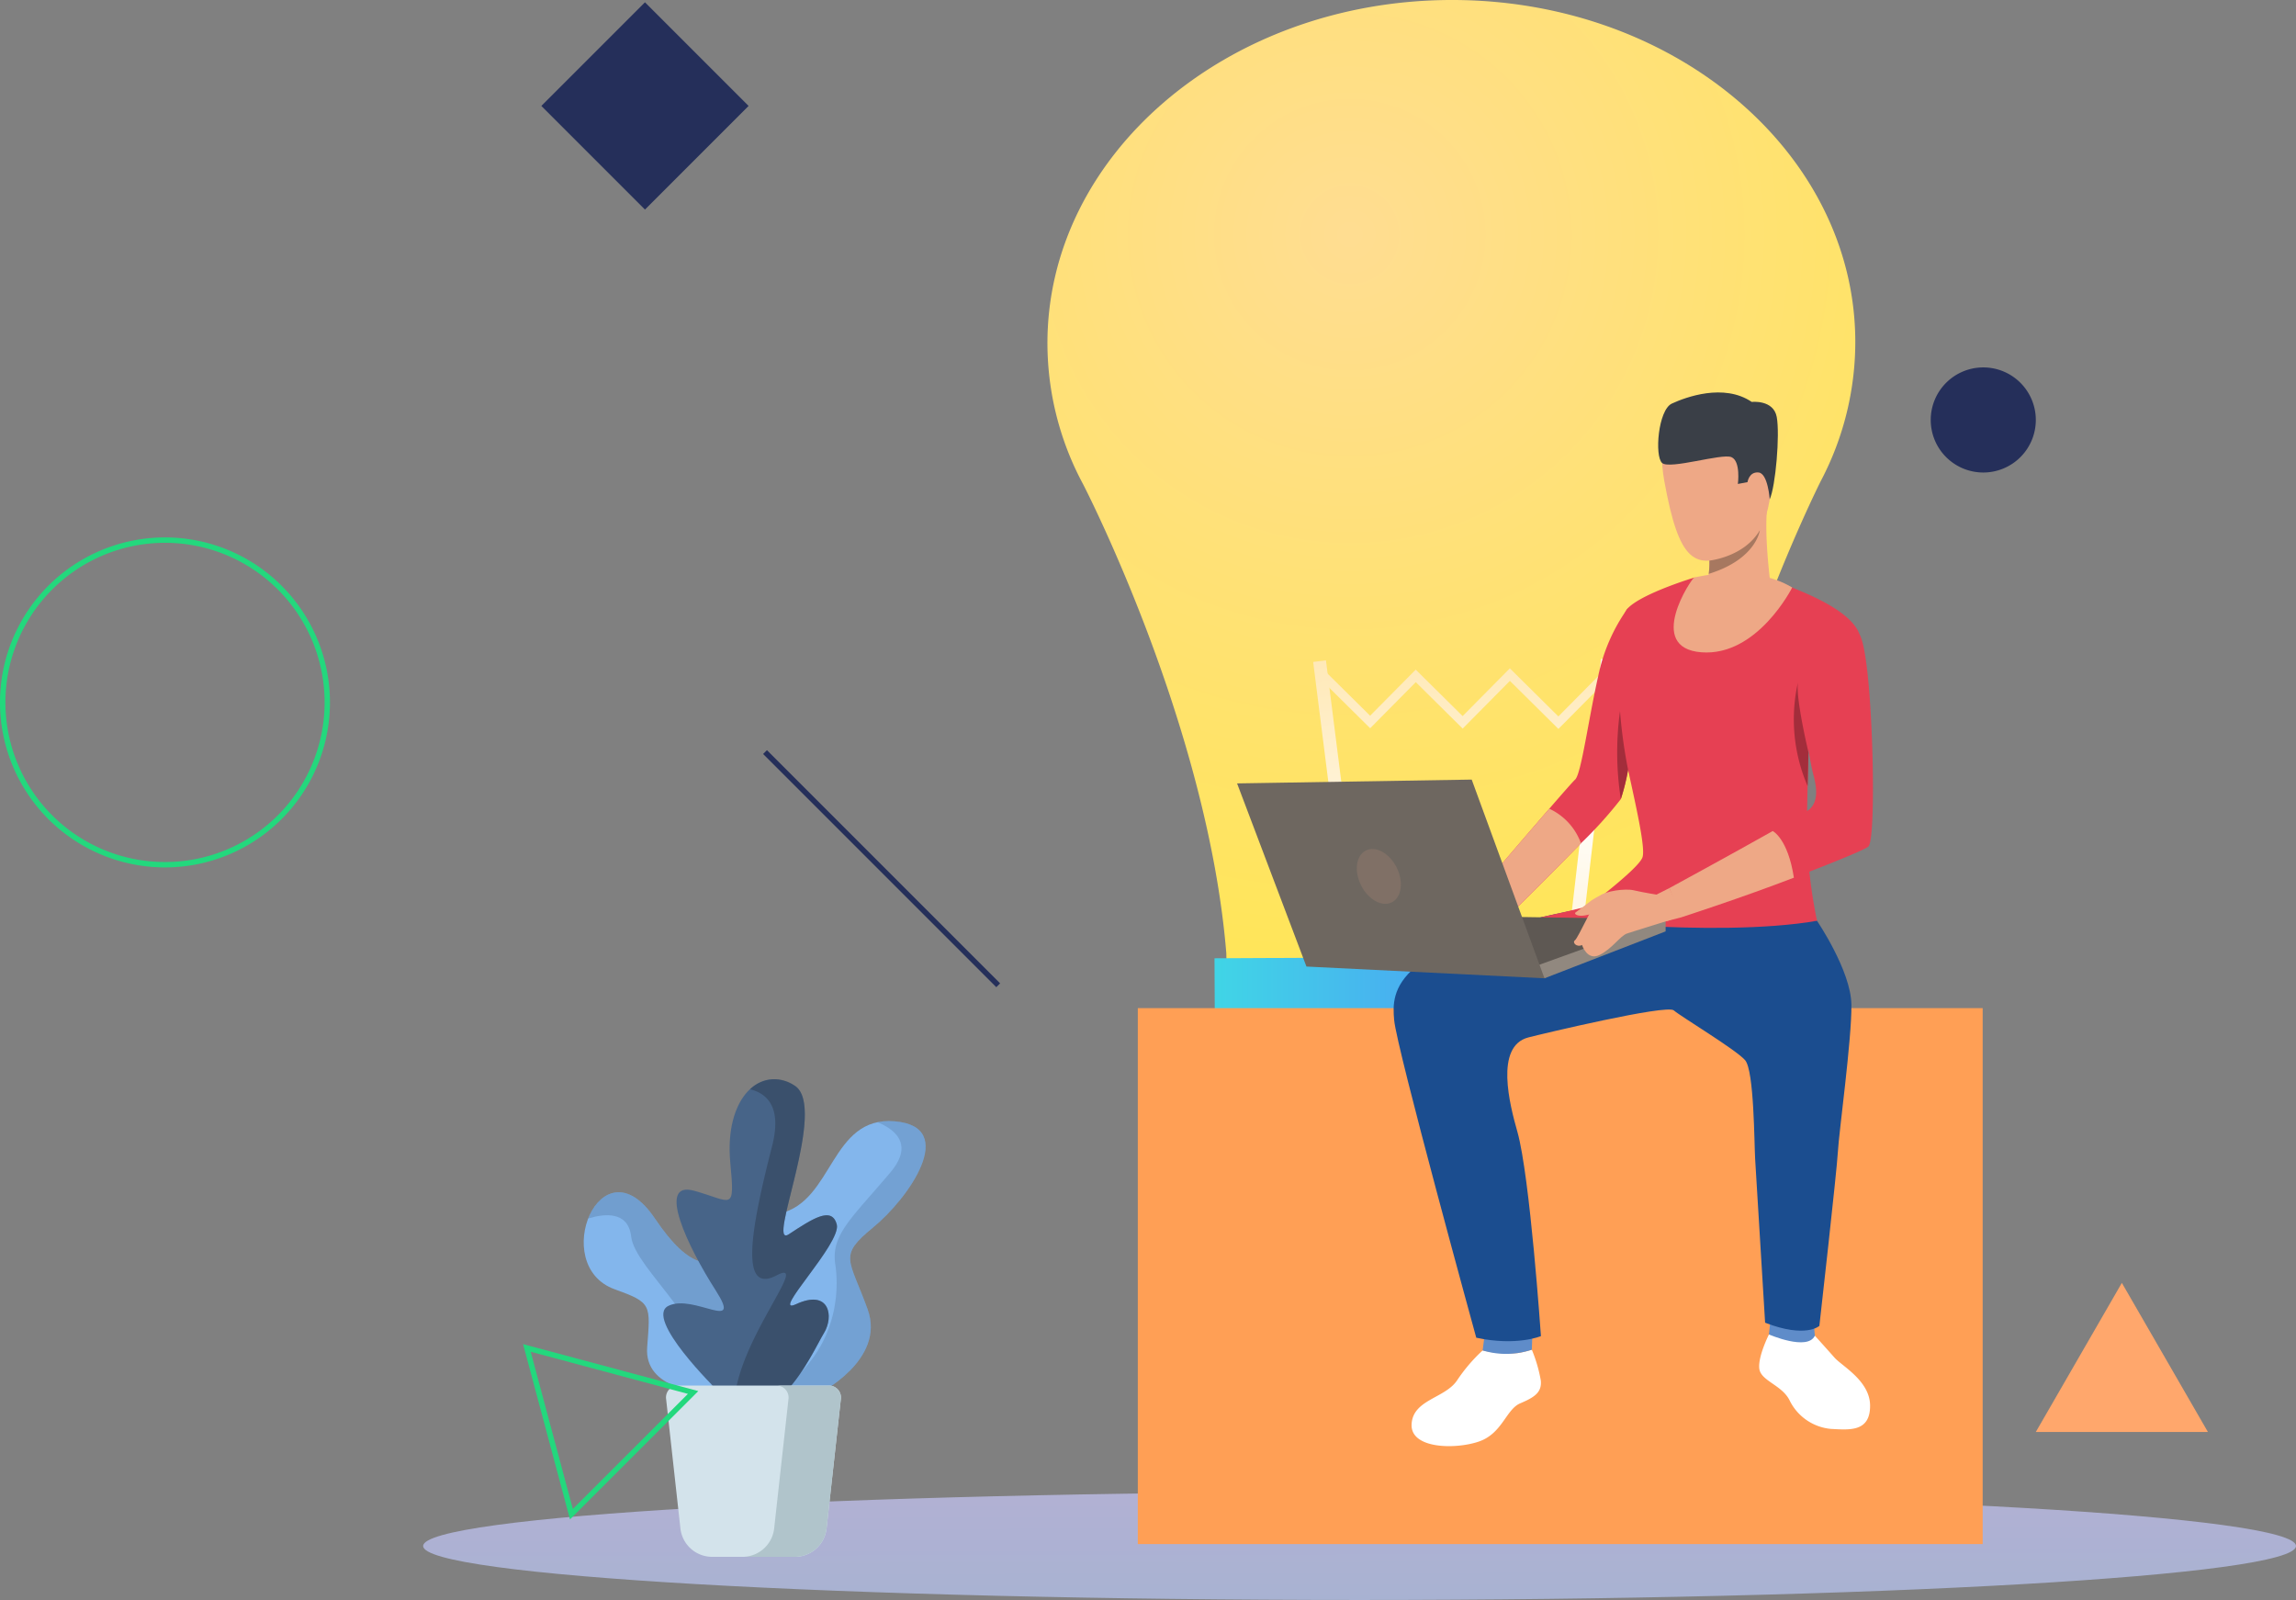 <svg xmlns="http://www.w3.org/2000/svg" xmlns:xlink="http://www.w3.org/1999/xlink" width="367.894" height="256.346" viewBox="0 0 367.894 256.346">
  <rect x="0" y="0" width="367.894" height="256.346" fill="#808080" stroke="none"/>
  <defs>
    <linearGradient id="linear-gradient" x1="0.598" y1="3.432" x2="0.407" y2="-2.286" gradientUnits="objectBoundingBox">
      <stop offset="0" stop-color="#97cbec"/>
      <stop offset="0.694" stop-color="#ccc2f5"/>
    </linearGradient>
    <radialGradient id="radial-gradient" cx="0.376" cy="0.208" r="0.68" gradientTransform="translate(-0.157 0) scale(1.418 1)" gradientUnits="objectBoundingBox">
      <stop offset="0.008" stop-color="#ffdd91"/>
      <stop offset="0.995" stop-color="#ffe655"/>
    </radialGradient>
    <linearGradient id="linear-gradient-2" x1="0.5" y1="-0.395" x2="0.5" y2="0.704" gradientUnits="objectBoundingBox">
      <stop offset="0.008" stop-color="#ffdd91"/>
      <stop offset="1" stop-color="#fff"/>
    </linearGradient>
    <linearGradient id="linear-gradient-3" x1="0.5" y1="-0.393" x2="0.5" y2="0.706" xlink:href="#linear-gradient-2"/>
    <linearGradient id="linear-gradient-4" x1="0.5" y1="-3.068" x2="0.5" y2="5.051" xlink:href="#linear-gradient-2"/>
    <linearGradient id="linear-gradient-5" y1="0.5" x2="1" y2="0.5" gradientUnits="objectBoundingBox">
      <stop offset="0" stop-color="#40d5e6"/>
      <stop offset="1" stop-color="#57f"/>
    </linearGradient>
    <linearGradient id="linear-gradient-6" x1="-125.011" y1="0.5" x2="-126.629" y2="0.5" gradientUnits="objectBoundingBox">
      <stop offset="0" stop-color="#ff9f55"/>
      <stop offset="1" stop-color="#ffd255"/>
    </linearGradient>
  </defs>
  <g id="individual" transform="translate(43.16 -4.886)">
    <g id="Сгруппировать_109" data-name="Сгруппировать 109" transform="translate(109.908 105.886)">
      <g id="Сгруппировать_9" data-name="Сгруппировать 9" transform="translate(-85.266 138.045)">
        <path id="Контур_303" data-name="Контур 303" d="M300.092,168.837c0,4.777-67.178,8.649-150.045,8.649S0,173.614,0,168.837s67.179-8.652,150.048-8.652S300.092,164.059,300.092,168.837Z" transform="translate(0 -160.185)" opacity="0.72" fill="url(#linear-gradient)"/>
      </g>
      <g id="bulb_1" transform="translate(14.765 -101)">
        <g id="Слой_1" data-name="Слой 1" transform="translate(0)">
          <path id="Контур_358" data-name="Контур 358" d="M129.446,54.59C129.3,24.265,100.2-.176,64.452,0S-.149,24.9,0,55.23A47.785,47.785,0,0,0,5.732,77.613c.02.04,19.955,38.54,22.933,75.142.085,17.121,16.513,30.918,36.693,30.819s36.472-14.059,36.388-31.18c2.617-36.648,22.192-75.365,22.192-75.365h0A47.808,47.808,0,0,0,129.446,54.59Z" transform="translate(0 0)" fill="url(#radial-gradient)"/>
          <g id="Сгруппировать_10" data-name="Сгруппировать 10" transform="translate(42.58 105.797)">
            <rect id="Прямоугольник_31" data-name="Прямоугольник 31" width="2.063" height="71.668" transform="translate(0 0.259) rotate(-7.207)" fill="url(#linear-gradient-2)"/>
          </g>
          <g id="Сгруппировать_11" data-name="Сгруппировать 11" transform="translate(80.447 105.575)">
            <rect id="Прямоугольник_32" data-name="Прямоугольник 32" width="2.062" height="71.668" transform="translate(2.048 71.427) rotate(-173.37)" fill="url(#linear-gradient-3)"/>
          </g>
          <g id="Сгруппировать_12" data-name="Сгруппировать 12" transform="translate(43.563 107.086)">
            <path id="Контур_359" data-name="Контур 359" d="M99.28,159.576l-7.772-7.7-7.566,7.644-7.515-7.439-7.309,7.385L60.969,151.4l1-1.007,7.14,7.068,7.31-7.384,7.514,7.439,7.566-7.645,7.775,7.7,7.131-7.2,1.008,1Z" transform="translate(-60.969 -149.875)" fill="url(#linear-gradient-4)"/>
          </g>
          <path id="Контур_360" data-name="Контур 360" d="M100.591,274.3l-41.432.2a8.327,8.327,0,0,1-8.368-8.285l-.08-16.305,58.085-.288.08,16.306a8.327,8.327,0,0,1-8.284,8.367Z" transform="translate(-14.478 -71.267)" fill="#d46946"/>
          <path id="Контур_361" data-name="Контур 361" d="M101.918,254.059l-51.751.255A12.5,12.5,0,0,1,37.6,241.869l-.135-27.144,76.764-.38.135,27.145A12.508,12.508,0,0,1,101.918,254.059Z" transform="translate(-10.696 -61.194)" fill="url(#linear-gradient-5)"/>
        </g>
      </g>
      <g id="Слой_1-2" data-name="Слой 1" transform="translate(29.245 -38.124)">
        <rect id="Прямоугольник_19" data-name="Прямоугольник 19" width="135.376" height="85.868" transform="translate(0 98.645)" fill="url(#linear-gradient-6)"/>
        <path id="Контур_277" data-name="Контур 277" d="M42.351,108.373a26.558,26.558,0,0,0-4.09,4.79c-1.936,2.9-7.073,3.058-7.293,7.02s6.984,4.084,10.764,2.795,4.357-5.16,6.642-6.129,3.476-1.75,3.3-3.639a23.217,23.217,0,0,0-1.444-4.956,15.709,15.709,0,0,1-2.257.546,18.745,18.745,0,0,1-5.625-.428Z" transform="translate(12.903 45.113)" fill="#fff"/>
        <path id="Контур_278" data-name="Контур 278" d="M65.172,35.962s-1.451,8.621-2.621,14.315h0a34.009,34.009,0,0,1-1.165,4.712A66.539,66.539,0,0,1,55,62.064c-5.845,6.017-13.565,13.592-13.565,13.592l-3.02-5.731s6.858-8.038,11.508-13.4c2.15-2.485,3.83-4.391,4.138-4.667.973-.87,2.1-9.437,3.686-16.5A28.433,28.433,0,0,1,62.51,24.4Z" transform="translate(16.009 10.169)" fill="#e64053"/>
        <path id="Контур_279" data-name="Контур 279" d="M55,52.615c-5.845,6.017-13.565,13.592-13.565,13.592l-3.02-5.731s6.858-8.038,11.508-13.4A9.755,9.755,0,0,1,55,52.615Z" transform="translate(16.009 19.618)" fill="#eea886"/>
        <path id="Контур_280" data-name="Контур 280" d="M79.2,106.73s1.984,2.194,3.157,3.524,5.668,3.709,5.693,7.659c.028,4.283-3.316,3.908-6.288,3.752a8.212,8.212,0,0,1-6.641-4.636c-1.256-2.425-4.586-3.063-4.822-5.019s1.546-5.477,1.546-5.477Z" transform="translate(29.286 44.395)" fill="#fff"/>
        <path id="Контур_281" data-name="Контур 281" d="M71.764,103.957l-.383,3.647s6.205,2.7,7.355.2l-.268-3.247Z" transform="translate(29.747 43.322)" fill="#5f8cc9"/>
        <path id="Контур_282" data-name="Контур 282" d="M39.339,106.475,39,109.115A13.027,13.027,0,0,0,46.883,109l.083-2.348Z" transform="translate(16.253 44.371)" fill="#5f8cc9"/>
        <path id="Контур_283" data-name="Контур 283" d="M88.506,75.934c.214.766-39.726,0-39.726,0s11.047-8.042,11.763-10.19-2.811-15.037-3.271-19.232c-.368-3.356-1.292-18.37.92-20.664,2.313-2.4,10.641-4.912,10.641-4.912l12.138.451a19.089,19.089,0,0,1,3.437,1.085c1.433.665,9.622,3.58,10.95,7.673s-8.17,17.25-8.17,17.25-.018.591-.048,1.561h0c-.036,1.292-.091,3.256-.14,5.385-.066,2.76-.119,5.8-.119,8.015a79.19,79.19,0,0,0,1.626,13.579Z" transform="translate(20.328 8.725)" fill="#e64053"/>
        <path id="Контур_284" data-name="Контур 284" d="M96.776,60.365s5.433,7.979,5.509,13.427-2.012,20.551-2.165,23.543-2.969,27.929-2.969,27.929-2.172,2.02-8.694-.513c0,0-1.44-23.647-1.594-26.179s-.154-14.194-1.612-15.882-10.28-6.981-11.428-7.979-21.2,3.788-23.3,4.333c-5.443,1.411-2.964,10.874-1.76,15.118,2.014,7.1,3.773,32.737,3.773,32.737s-3.877,1.65-10.363.256c0,0-12.744-46.291-13.155-50.894s-.609-12.193,30.8-17.965Z" transform="translate(12.058 24.294)" fill="#1b4d8f"/>
        <path id="Контур_285" data-name="Контур 285" d="M67.783,2.367S57.246-.008,59.649,13.252s4.942,14.306,11.3,11.561,5.791-11.241,6.11-15.407S71.142,2.513,67.783,2.367Z" transform="translate(24.709 0.918)" fill="#eea886"/>
        <path id="Контур_286" data-name="Контур 286" d="M63.315,28.254s4.668,4.948,12.046.451c0,0-1.651-10.722-.783-15.944s-9.622,8.091-9.622,8.091c.137.072.227.571.248,1.278a14.39,14.39,0,0,1-.107,2.126C64.879,25.993,64.337,27.828,63.315,28.254Z" transform="translate(26.385 4.812)" fill="#eea886"/>
        <path id="Контур_287" data-name="Контур 287" d="M69.3,9.061a1.345,1.345,0,0,1,2.64.155c.187,1.754-1.051,4.834-1.931,4.53S69.111,10.673,69.3,9.061Z" transform="translate(28.839 3.351)" fill="#eea886"/>
        <path id="Контур_288" data-name="Контур 288" d="M76.723,17.127s-.271-4.178-1.8-4.308-1.757,1.552-1.757,1.552l-1.544.291s.488-3.662-1.038-4.3-9.871,2.016-11.1.941-.647-8.5,1.562-9.521,8.326-3.294,12.8-.263c0,0,3.489-.4,4.007,2.417S77.674,15.034,76.723,17.127Z" transform="translate(24.528 0)" fill="#3a3f47"/>
        <path id="Контур_289" data-name="Контур 289" d="M64.572,22.577c7.609-2.346,8.181-6.927,8.189-7-2.5,4.306-8.082,4.873-8.082,4.873a14.392,14.392,0,0,1-.107,2.126Z" transform="translate(26.909 6.492)" fill="#a77860"/>
        <path id="Контур_290" data-name="Контур 290" d="M79.6,22.738S74.029,33.832,65.028,33.116,63.493,21.25,63.9,21.146C64.35,21.033,73.137,18.845,79.6,22.738Z" transform="translate(25.257 8.515)" fill="#eea886"/>
        <path id="Контур_291" data-name="Контур 291" d="M45.556,60.368s27.58,3.4,44.293.562L57.917,56.941S57.728,57.756,45.556,60.368Z" transform="translate(18.984 23.729)" fill="#e64053"/>
        <path id="Контур_292" data-name="Контур 292" d="M60.724,56.054l-2.059,1.04s.47,3.264,1.594,4.253l2.308-.588S62.084,57.179,60.724,56.054Z" transform="translate(24.447 23.359)" fill="#eea886"/>
        <path id="Контур_293" data-name="Контур 293" d="M92.035,61.617c-.412.476-5.834,2.655-11.962,5.015h0c-8.367,3.225-17.81,6.274-17.81,6.274L60.118,68.3S70,62.93,76.683,59.162c3.153-1.781,5.6-3.2,5.94-3.529,1.074-1.025,1.35-2.665.563-5.525S80.576,34.1,80.372,32.564s.512-5.627,4.347-5.832a11.52,11.52,0,0,1,5.79.879s.962.4,1.677,9.71S93,60.49,92.035,61.617Z" transform="translate(25.053 11.113)" fill="#e64053"/>
        <path id="Контур_294" data-name="Контур 294" d="M76.547,44.019h0c-.036,1.292-.091,3.256-.14,5.385A26.908,26.908,0,0,1,74.862,32.78C74.458,35.27,76.518,43.895,76.547,44.019Z" transform="translate(30.92 13.66)" fill="#a32d3b"/>
        <path id="Контур_295" data-name="Контур 295" d="M55.966,45.431h0A34.009,34.009,0,0,1,54.8,50.144a48.663,48.663,0,0,1-.129-14.112,79.368,79.368,0,0,0,1.293,9.4Z" transform="translate(22.595 15.015)" fill="#a32d3b"/>
        <path id="Контур_296" data-name="Контур 296" d="M80.073,57.073h0c-8.367,3.225-18.112,6.374-18.112,6.374l-1.843-4.705S70,53.371,76.683,49.6C76.683,49.6,79.113,50.785,80.073,57.073Z" transform="translate(25.053 20.671)" fill="#eea886"/>
        <path id="Контур_297" data-name="Контур 297" d="M71.229,59.738l-39.2-.578,19.79,10.05Z" transform="translate(13.346 24.654)" fill="#5e5853"/>
        <path id="Контур_298" data-name="Контур 298" d="M46.445,69.04l19.413-7.517V59.568L44.912,67.125Z" transform="translate(18.716 24.824)" fill="#91887f"/>
        <path id="Контур_299" data-name="Контур 299" d="M63,57.1s-2.45-.379-4.142-.775c-1.31-.3-4.568.115-5.4.956s-3.469,6.7-3.965,7.056.253,1.184,1.13.768c0,0,.805,2.562,2.789,1.6s3.334-3.056,4.373-3.424,7.1-2.23,7.1-2.23S64.559,56.471,63,57.1Z" transform="translate(20.559 23.429)" fill="#eea886"/>
        <path id="Контур_300" data-name="Контур 300" d="M54.006,56.7a16.963,16.963,0,0,0-1.984,1.1c-.408.337-2.074,1.584-2.478,1.877s.607,1.126,3.583-.163S54.006,56.7,54.006,56.7Z" transform="translate(20.611 23.627)" fill="#eea886"/>
        <path id="Контур_301" data-name="Контур 301" d="M60.482,75.619,48.823,43.782l-37.594.612L22.343,73.736Z" transform="translate(4.679 18.245)" fill="#6e6760"/>
        <path id="Контур_302" data-name="Контур 302" d="M31.152,54.6c1.146,2.293.8,4.79-.776,5.578s-3.779-.435-4.927-2.727-.8-4.791.772-5.578S30,52.3,31.152,54.6Z" transform="translate(10.323 21.516)" fill="#807066"/>
      </g>
      <g id="Asset_2" data-name="Asset 2" transform="translate(-59.543 71.91)">
        <g id="OBJECTS" transform="translate(0)">
          <path id="Контур_363" data-name="Контур 363" d="M47.188,53.084s10.851-5.382,7.9-13.542-4.775-8.507.868-13.108,13.8-16.147,3.472-17.015-9.809,12.848-18.4,14.758S27.742,62.025,47.188,53.084Z" transform="translate(-9.588 -2.678)" fill="#83b6ec"/>
          <path id="Контур_364" data-name="Контур 364" d="M40.67,53.892c2.084.966,4.886.872,8.54-.809,0,0,10.851-5.382,7.9-13.542s-4.775-8.507.868-13.108,13.8-16.147,3.472-17.015a9.5,9.5,0,0,0-2.754.148c2.907,1.208,5.8,3.6,2.061,8.037-6.224,7.382-9.553,9.987-8.829,14.763C52.635,37.024,52.234,47.6,40.67,53.892Z" transform="translate(-11.611 -2.677)" fill="#476488" opacity="0.25"/>
          <path id="Контур_365" data-name="Контур 365" d="M19.2,57.381s-9.549-.347-9.028-7.205.786-7.126-5.209-9.289c-10.591-3.819-2.206-24.161,6.424-11.372,5.99,8.876,8.594,6.88,12.5,7.574S36.3,60.419,19.2,57.381Z" transform="translate(0 -7.235)" fill="#83b6ec"/>
          <path id="Контур_366" data-name="Контур 366" d="M24.173,37.09c-3.906-.695-6.511,1.3-12.5-7.574-4.517-6.694-8.962-4.307-10.658.032,2.541-.778,6.4-1.246,6.882,2.89C8.52,37.8,21.073,46.613,20.817,57.565c.167.018.328.03.489.042,1.826-4.816,4.237-11.064,6.3-16.387C26.5,38.926,25.185,37.27,24.173,37.09Z" transform="translate(-0.29 -7.236)" fill="#476488" opacity="0.29"/>
          <path id="Контур_367" data-name="Контур 367" d="M26.508,49.842S14.658,38.253,18.695,36.3s11.98,4.427,7.552-2.474-9.582-17.651-3.462-15.958,6.564,3.553,5.806-4.485c-.98-10.4,4.818-15.756,10.287-12.37s-4.688,26.3-.912,23.829,6.9-4.557,7.683-1.563S34.838,38.032,39.138,36.039c5.339-2.474,6.12,1.953,4.427,4.688S34.841,59.738,26.508,49.842Z" transform="translate(-5.098)" fill="#476488"/>
          <path id="Контур_368" data-name="Контур 368" d="M48.111,40.728c1.693-2.735.911-7.162-4.427-4.688-4.3,1.993,7.292-9.766,6.511-12.761s-3.906-.911-7.683,1.563S48.892,4.4,43.423,1.013a5.581,5.581,0,0,0-7.12.6c2.831.692,5.1,2.97,3.526,9.118-3.329,13.027-5.355,23.882.724,20.7,5.726-3-6.65,10.823-6.776,20.785C40.882,56.272,46.606,43.158,48.111,40.728Z" transform="translate(-9.643 -0.001)" fill="#2c3c4d" opacity="0.48"/>
          <path id="Контур_369" data-name="Контур 369" d="M18.476,70.813,20.77,91.576a5.122,5.122,0,0,0,5.091,4.56H39.1a5.122,5.122,0,0,0,5.091-4.56l2.293-20.763a1.908,1.908,0,0,0-1.9-2.117H20.373a1.908,1.908,0,0,0-1.9,2.117Z" transform="translate(-5.272 -19.612)" fill="#d3e3eb"/>
          <path id="Контур_370" data-name="Контур 370" d="M49.474,68.7H41.08a1.908,1.908,0,0,1,1.9,2.117L40.683,91.576a5.122,5.122,0,0,1-5.091,4.56h8.395a5.122,5.122,0,0,0,5.091-4.56l2.293-20.763a1.908,1.908,0,0,0-1.9-2.117Z" transform="translate(-10.161 -19.612)" fill="#b0c4cb"/>
        </g>
      </g>
    </g>
    <g id="Сгруппировать_15" data-name="Сгруппировать 15" transform="translate(-43.16 5.255)">
      <path id="Контур_212" data-name="Контур 212" d="M33.122,100.829A26.435,26.435,0,1,1,59.558,74.394a26.435,26.435,0,0,1-26.436,26.435Zm0-52.007A25.572,25.572,0,1,0,58.7,74.394,25.572,25.572,0,0,0,33.122,48.822Z" transform="translate(-6.688 37.777)" fill="#23d87d"/>
      <path id="Контур_213" data-name="Контур 213" d="M107.737,235.581a8.419,8.419,0,1,1-8.419-8.419,8.419,8.419,0,0,1,8.419,8.419Z" transform="translate(218.467 -168.665)" fill="#252f5a"/>
      <path id="Контур_214" data-name="Контур 214" d="M183.345,21.214,169.559,45.1h27.575Z" transform="translate(156.645 183.958)" fill="#ffa76c"/>
      <path id="Контур_215" data-name="Контур 215" d="M44.313,80.393l-.2-.723L36.789,52.311l28.078,7.524-.526.529Zm-6.3-26.861,6.748,25.192L63.2,60.283Z" transform="translate(47.025 162.672)" fill="#23d87d"/>
      <rect id="Прямоугольник_9" data-name="Прямоугольник 9" width="23.481" height="23.481" transform="translate(86.743 16.603) rotate(-45)" fill="#252f5a"/>
      <rect id="Прямоугольник_10" data-name="Прямоугольник 10" width="0.868" height="52.839" transform="translate(122.275 120.434) rotate(-45)" fill="#252f5a"/>
    </g>
  </g>
</svg>
